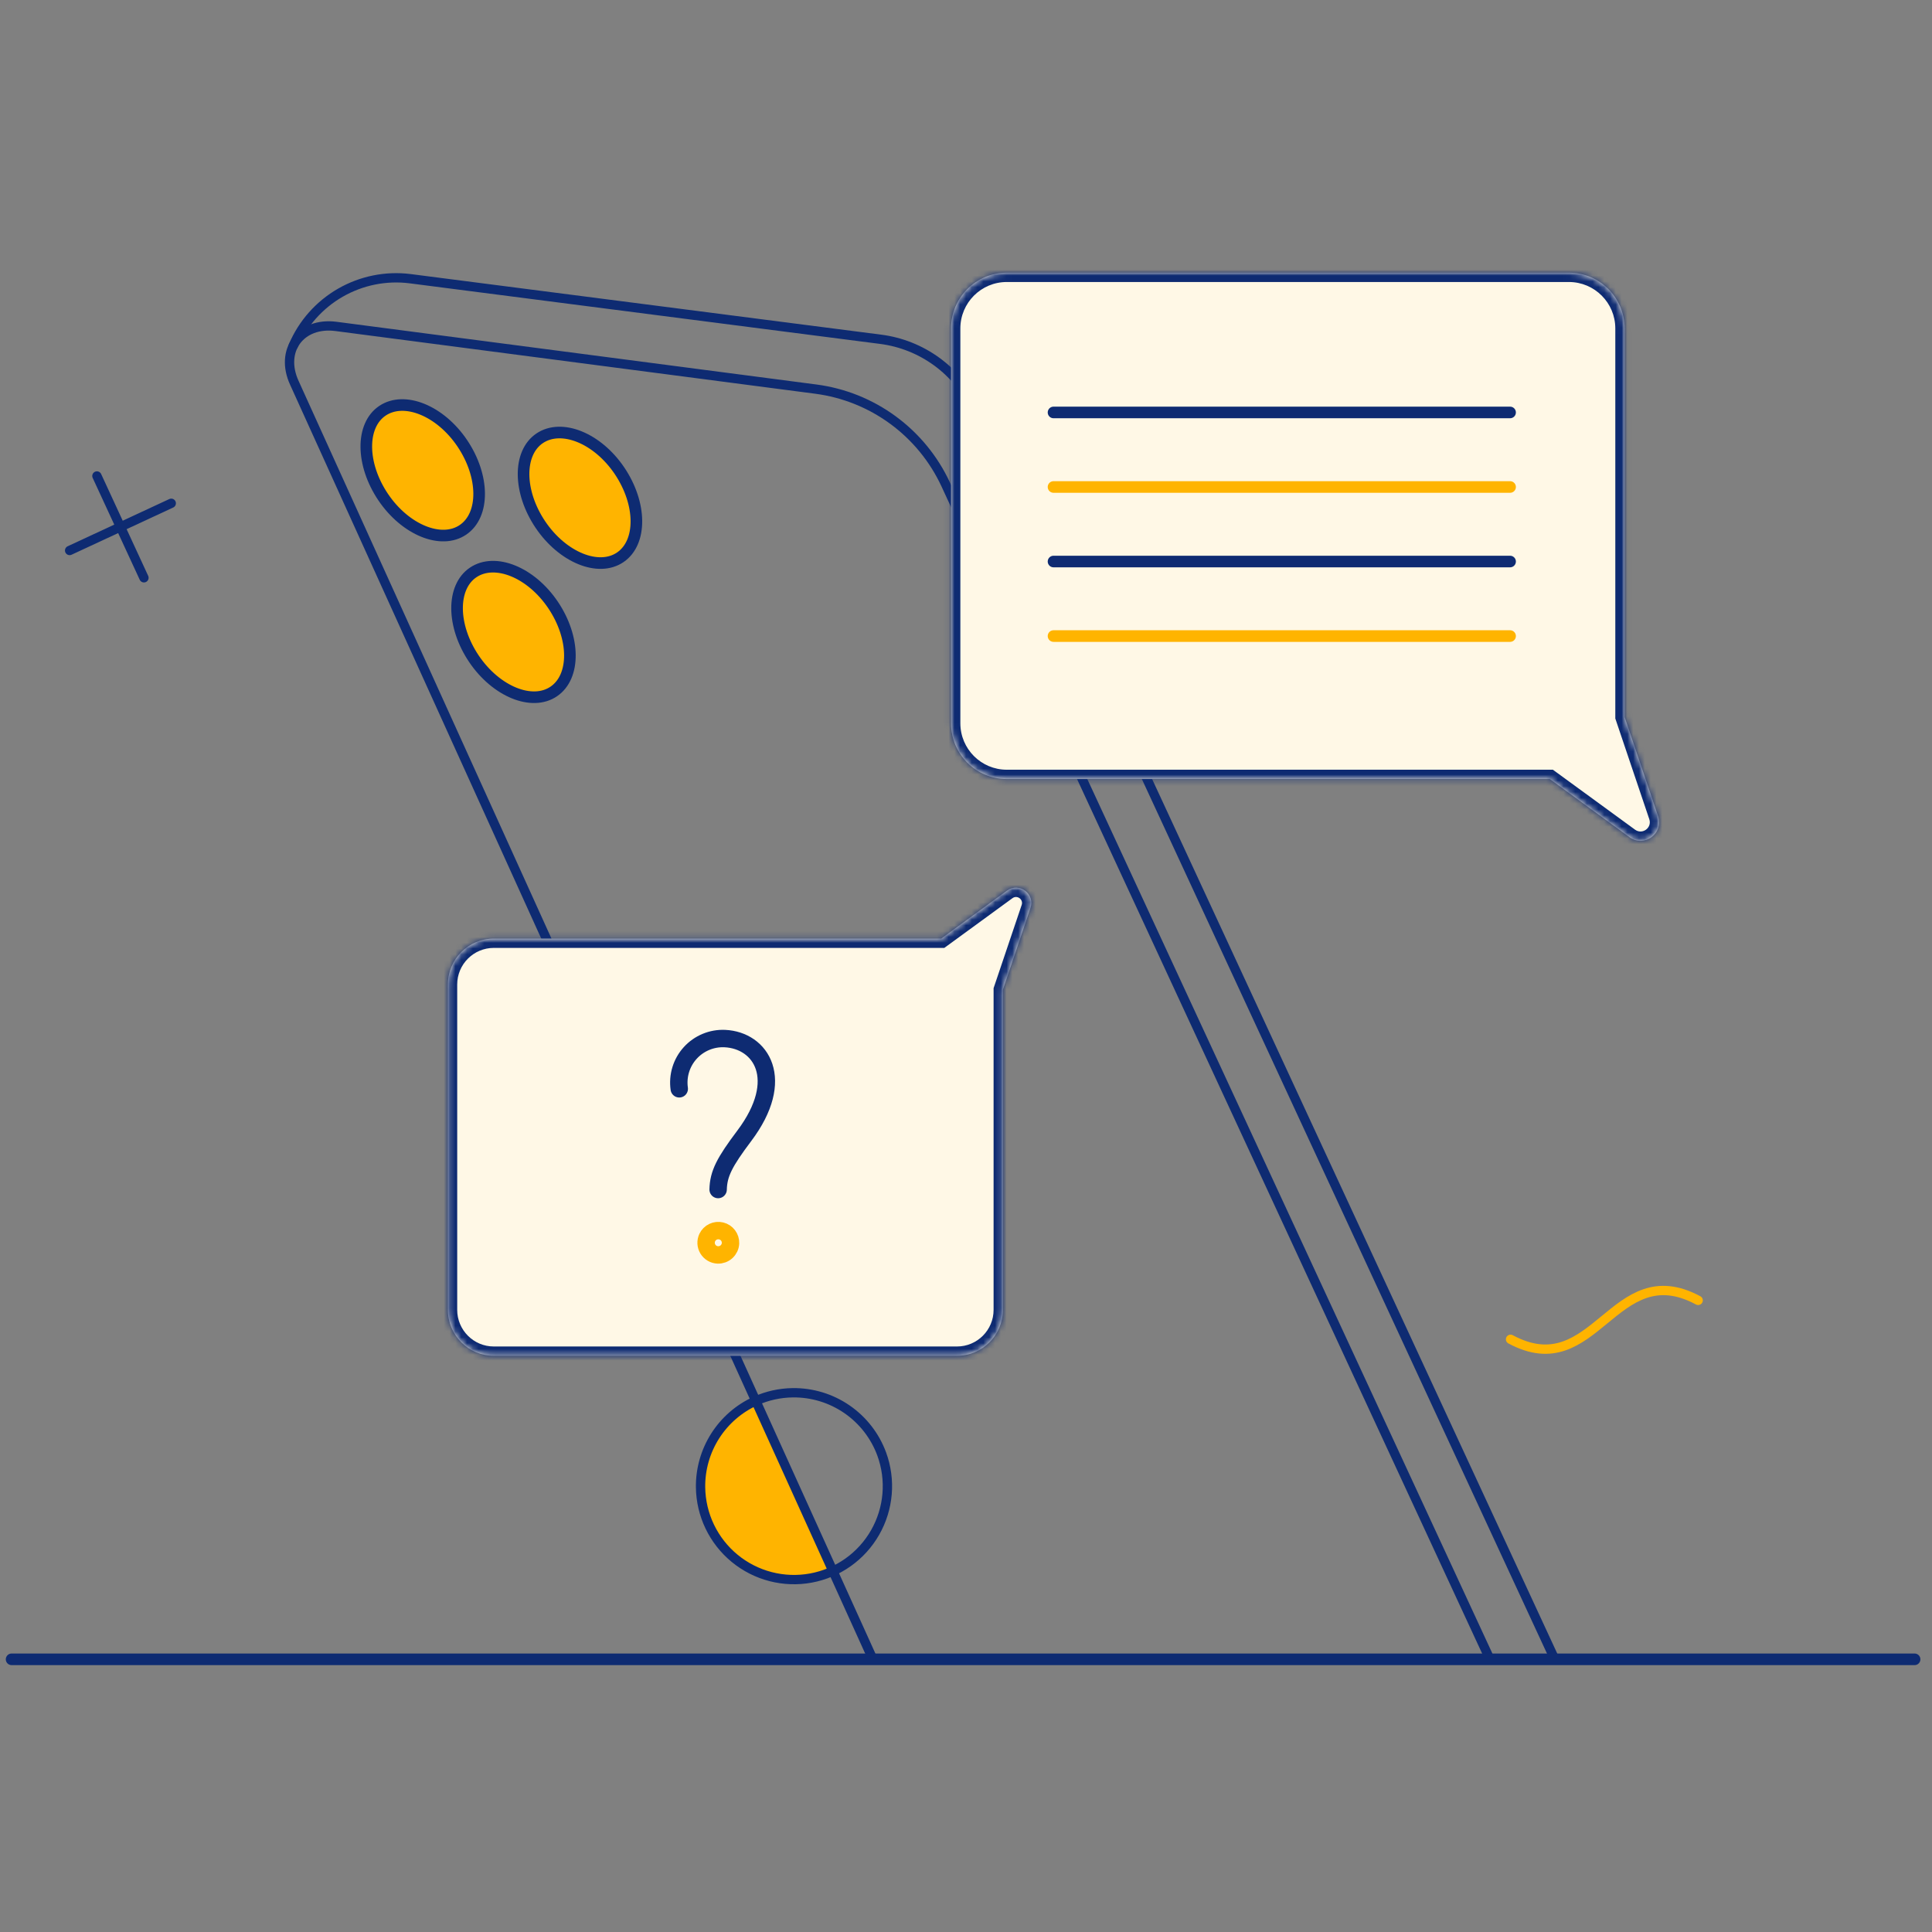 <svg width="333" height="333" viewBox="0 0 333 333" fill="none" xmlns="http://www.w3.org/2000/svg">
<rect x="0" y="0" width="333" height="333" fill="#808080" stroke="none"/>
<path d="M130.228 241.439C128.3 242.312 126.563 243.556 125.116 245.1C123.669 246.645 122.541 248.46 121.796 250.441C120.291 254.44 120.436 258.874 122.199 262.767C123.963 266.66 127.199 269.694 131.198 271.201C133.179 271.947 135.287 272.296 137.402 272.227C139.518 272.158 141.599 271.673 143.526 270.8L130.228 241.439Z" fill="#FFB400"/>
<path d="M116.477 211.016L150.239 285.524" stroke="#0E2B72" stroke-width="1.606" stroke-linecap="round" stroke-linejoin="round"/>
<path d="M98.381 171.06L50.744 66.007C48.163 60.414 51.807 55.472 57.909 56.26L140.615 67.068C145.422 67.697 149.994 69.529 153.904 72.396C157.815 75.262 160.939 79.069 162.986 83.465L256.56 285.462" stroke="#0E2B72" stroke-width="1.606" stroke-linecap="round" stroke-linejoin="round"/>
<path d="M50.549 59.586C52.195 55.735 55.051 52.525 58.683 50.441C62.316 48.357 66.528 47.512 70.683 48.034L151.779 58.478C155.293 58.928 158.635 60.262 161.493 62.354C164.351 64.447 166.631 67.23 168.121 70.444L267.738 285.467" stroke="#0E2B72" stroke-width="1.606" stroke-linecap="round" stroke-linejoin="round"/>
<path d="M79.69 76.422C83.495 82.084 83.563 88.741 79.819 91.307C76.075 93.873 69.862 91.346 66.045 85.686C62.228 80.026 62.151 73.337 65.916 70.801C69.681 68.264 75.886 70.76 79.69 76.422Z" fill="#FFB400" stroke="#0E2B72" stroke-width="2" stroke-linecap="round" stroke-linejoin="round"/>
<path d="M106.794 81.162C110.599 86.824 110.666 93.481 106.923 96.047C103.179 98.613 96.965 96.086 93.148 90.426C89.332 84.766 89.255 78.077 93.02 75.541C96.785 73.005 102.989 75.5 106.794 81.162Z" fill="#FFB400" stroke="#0E2B72" stroke-width="2" stroke-linecap="round" stroke-linejoin="round"/>
<path d="M95.333 104.284C99.138 109.946 99.205 116.604 95.462 119.17C91.718 121.736 85.504 119.209 81.688 113.549C77.871 107.889 77.794 101.2 81.559 98.664C85.324 96.127 91.528 98.623 95.333 104.284Z" fill="#FFB400" stroke="#0E2B72" stroke-width="2" stroke-linecap="round" stroke-linejoin="round"/>
<path d="M16.705 82.039L24.811 99.588" stroke="#0E2B72" stroke-width="1.606" stroke-linecap="round" stroke-linejoin="round"/>
<path d="M29.518 86.746L12 94.883" stroke="#0E2B72" stroke-width="1.606" stroke-linecap="round" stroke-linejoin="round"/>
<path d="M260.359 230.843C274.995 238.707 278.061 216.269 292.695 224.132" stroke="#FFB400" stroke-width="1.606" stroke-linecap="round" stroke-linejoin="round"/>
<path d="M130.23 241.47C127.373 242.76 124.955 244.855 123.271 247.498C121.587 250.142 120.711 253.219 120.749 256.353C120.778 258.697 121.318 261.007 122.332 263.121C123.346 265.235 124.81 267.102 126.62 268.592C128.431 270.081 130.544 271.157 132.814 271.745C135.084 272.333 137.454 272.418 139.76 271.995C142.066 271.572 144.252 270.65 146.165 269.294C148.077 267.938 149.671 266.181 150.834 264.145C151.997 262.11 152.702 259.845 152.899 257.509C153.096 255.172 152.78 252.821 151.974 250.62C150.824 247.491 148.732 244.795 145.987 242.903C143.241 241.012 139.978 240.017 136.644 240.056C134.431 240.082 132.248 240.563 130.23 241.47Z" stroke="#0E2B72" stroke-width="1.606" stroke-linecap="round" stroke-linejoin="round"/>
<mask id="path-12-inside-1_1511_42893" fill="white">
<path fill-rule="evenodd" clip-rule="evenodd" d="M173.53 47C168.224 47 163.922 51.302 163.922 56.608V124.666C163.922 129.973 168.224 134.275 173.53 134.275H267.134L280.873 144.301C283.397 146.143 286.795 143.65 285.796 140.69L280.021 123.579V56.608C280.021 51.302 275.719 47 270.413 47H173.53Z"/>
</mask>
<path fill-rule="evenodd" clip-rule="evenodd" d="M173.53 47C168.224 47 163.922 51.302 163.922 56.608V124.666C163.922 129.973 168.224 134.275 173.53 134.275H267.134L280.873 144.301C283.397 146.143 286.795 143.65 285.796 140.69L280.021 123.579V56.608C280.021 51.302 275.719 47 270.413 47H173.53Z" fill="#FFF8E6"/>
<path d="M267.134 134.275L268.08 132.977L267.657 132.669H267.134V134.275ZM280.873 144.301L279.926 145.598L279.926 145.598L280.873 144.301ZM285.796 140.69L284.274 141.203L284.274 141.203L285.796 140.69ZM280.021 123.579H278.415V123.842L278.5 124.092L280.021 123.579ZM165.528 56.608C165.528 52.189 169.111 48.606 173.53 48.606V45.394C167.337 45.394 162.316 50.415 162.316 56.608H165.528ZM165.528 124.666V56.608H162.316V124.666H165.528ZM173.53 132.669C169.111 132.669 165.528 129.086 165.528 124.666H162.316C162.316 130.86 167.337 135.881 173.53 135.881V132.669ZM267.134 132.669H173.53V135.881H267.134V132.669ZM281.82 143.004L268.08 132.977L266.187 135.572L279.926 145.598L281.82 143.004ZM284.274 141.203C284.772 142.679 283.078 143.922 281.82 143.004L279.926 145.598C283.716 148.364 288.817 144.621 287.317 140.176L284.274 141.203ZM278.5 124.092L284.274 141.203L287.317 140.176L281.543 123.065L278.5 124.092ZM278.415 56.608V123.579H281.627V56.608H278.415ZM270.413 48.606C274.832 48.606 278.415 52.189 278.415 56.608H281.627C281.627 50.415 276.606 45.394 270.413 45.394V48.606ZM173.53 48.606H270.413V45.394H173.53V48.606Z" fill="#0E2B72" mask="url(#path-12-inside-1_1511_42893)"/>
<mask id="path-14-inside-2_1511_42893" fill="white">
<path fill-rule="evenodd" clip-rule="evenodd" d="M85.116 233.686C80.744 233.686 77.199 230.141 77.199 225.769V169.691C77.199 165.319 80.744 161.774 85.116 161.774H162.241L173.562 153.513C175.642 151.995 178.441 154.049 177.618 156.489L172.861 170.585V225.769C172.861 230.141 169.316 233.686 164.944 233.686H85.116Z"/>
</mask>
<path fill-rule="evenodd" clip-rule="evenodd" d="M85.116 233.686C80.744 233.686 77.199 230.141 77.199 225.769V169.691C77.199 165.319 80.744 161.774 85.116 161.774H162.241L173.562 153.513C175.642 151.995 178.441 154.049 177.618 156.489L172.861 170.585V225.769C172.861 230.141 169.316 233.686 164.944 233.686H85.116Z" fill="#FFF8E6"/>
<path d="M162.241 161.774L163.188 163.072L162.765 163.38H162.241V161.774ZM173.562 153.513L172.616 152.216L172.616 152.216L173.562 153.513ZM177.618 156.489L176.097 155.975L176.097 155.975L177.618 156.489ZM172.861 170.585H171.255V170.322L171.339 170.072L172.861 170.585ZM78.805 225.769C78.805 229.254 81.631 232.08 85.116 232.08V235.292C79.857 235.292 75.593 231.028 75.593 225.769H78.805ZM78.805 169.691V225.769H75.593V169.691H78.805ZM85.116 163.38C81.631 163.38 78.805 166.206 78.805 169.691H75.593C75.593 164.432 79.857 160.168 85.116 160.168V163.38ZM162.241 163.38H85.116V160.168H162.241V163.38ZM174.509 154.81L163.188 163.072L161.295 160.477L172.616 152.216L174.509 154.81ZM176.097 155.975C176.419 155.02 175.323 154.216 174.509 154.81L172.616 152.216C175.961 149.775 180.464 153.078 179.14 157.002L176.097 155.975ZM171.339 170.072L176.097 155.975L179.14 157.002L174.383 171.099L171.339 170.072ZM171.255 225.769V170.585H174.467V225.769H171.255ZM164.944 232.08C168.429 232.08 171.255 229.254 171.255 225.769H174.467C174.467 231.028 170.203 235.292 164.944 235.292V232.08ZM85.116 232.08H164.944V235.292H85.116V232.08Z" fill="#0E2B72" mask="url(#path-14-inside-2_1511_42893)"/>
<path d="M125.913 214.287C125.887 214.844 125.641 215.368 125.23 215.745C124.82 216.121 124.277 216.32 123.72 216.298C123.373 216.285 123.035 216.186 122.737 216.01C122.438 215.834 122.187 215.587 122.007 215.29C121.827 214.994 121.724 214.657 121.706 214.311C121.688 213.965 121.756 213.62 121.904 213.306C122.112 212.868 122.465 212.515 122.903 212.307C123.341 212.099 123.838 212.048 124.309 212.163C124.78 212.279 125.197 212.553 125.489 212.94C125.781 213.327 125.931 213.803 125.913 214.287Z" stroke="#FFB400" stroke-width="3"/>
<path d="M123.777 205.029C123.838 202.287 124.89 200.285 128.287 195.766C135.615 186.019 131.173 179.303 124.935 179.008C123.819 178.957 122.706 179.153 121.675 179.582C120.643 180.011 119.719 180.662 118.969 181.489C118.218 182.316 117.659 183.299 117.332 184.367C117.005 185.435 116.918 186.562 117.077 187.668" stroke="#0E2B72" stroke-width="3" stroke-linecap="round" stroke-linejoin="round"/>
<path d="M181.586 71.089H260.278" stroke="#0E2B72" stroke-width="2" stroke-linecap="round"/>
<path d="M181.586 83.937H260.278" stroke="#FFB400" stroke-width="2" stroke-linecap="round"/>
<path d="M181.586 96.785H260.278" stroke="#0E2B72" stroke-width="2" stroke-linecap="round"/>
<path d="M181.586 109.632H260.278" stroke="#FFB400" stroke-width="2" stroke-linecap="round"/>
<path d="M2 286H330" stroke="#0E2B72" stroke-width="2" stroke-linecap="round"/>
</svg>
